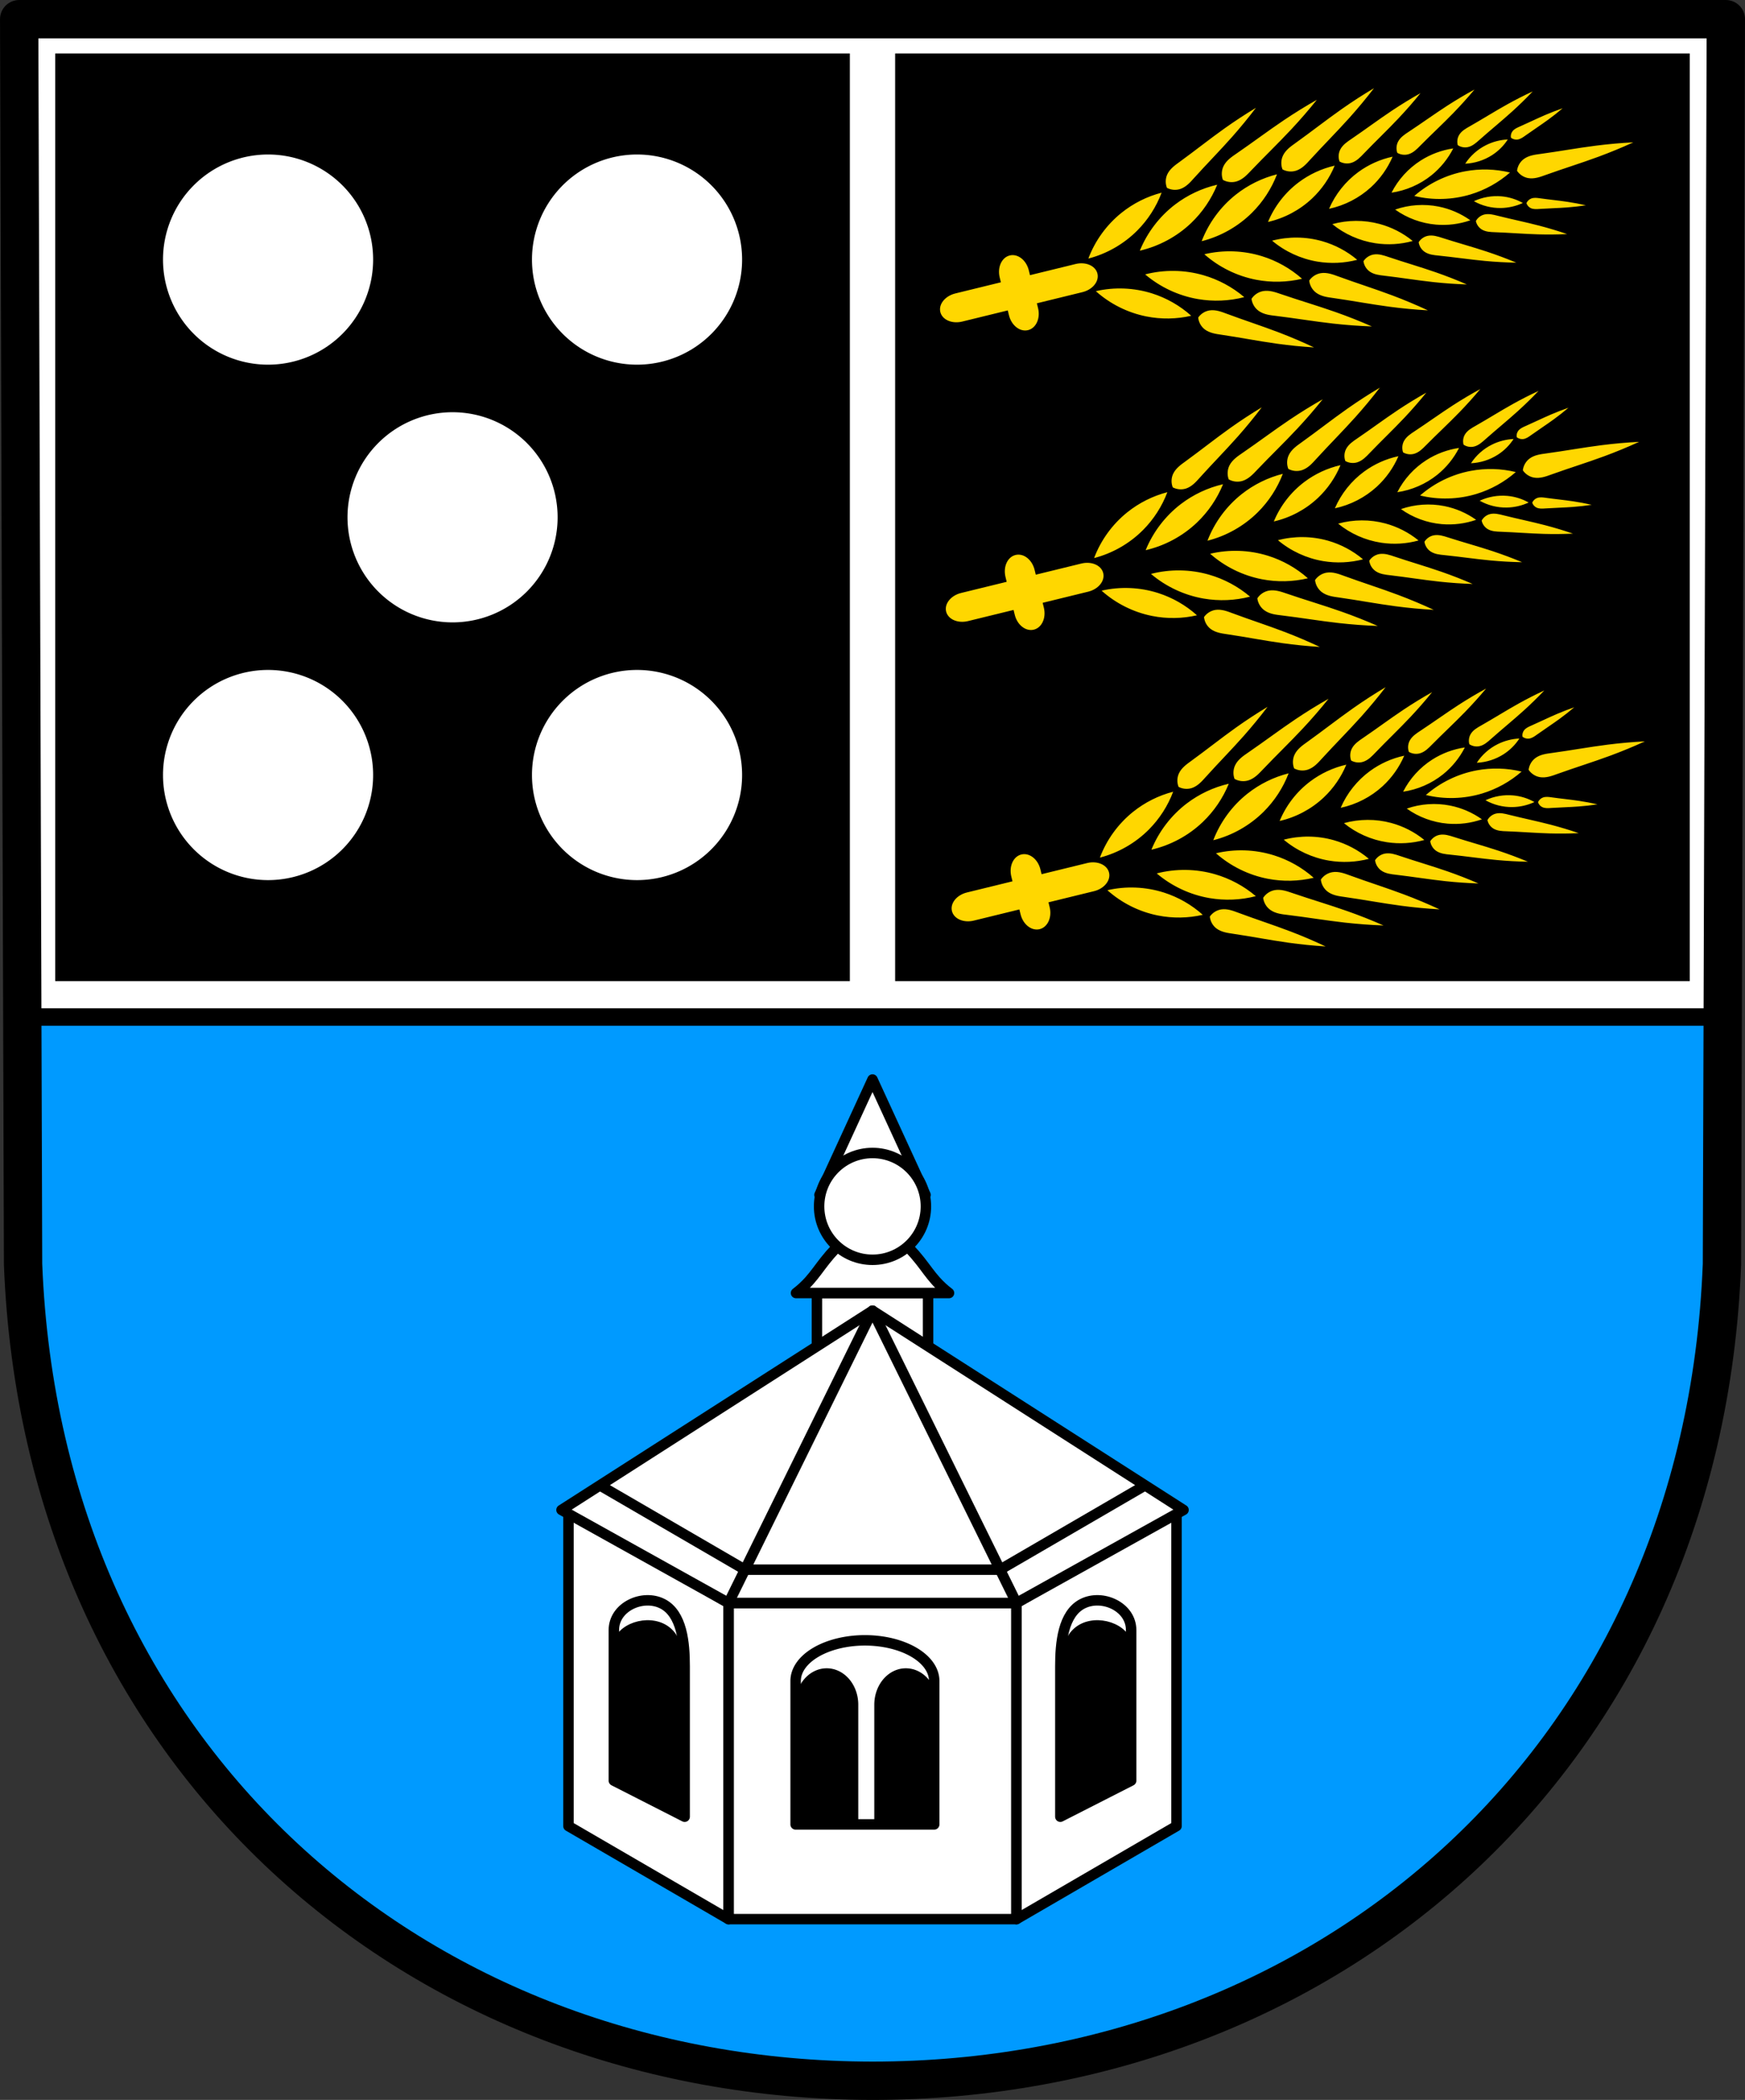 <?xml version="1.0" encoding="UTF-8" standalone="no"?>
<!-- Created with Inkscape (http://www.inkscape.org/) -->

<svg
   xmlns:dc="http://purl.org/dc/elements/1.1/"
   xmlns:cc="http://creativecommons.org/ns#"
   xmlns:rdf="http://www.w3.org/1999/02/22-rdf-syntax-ns#"
   xmlns:svg="http://www.w3.org/2000/svg"
   xmlns="http://www.w3.org/2000/svg"
   xmlns:sodipodi="http://sodipodi.sourceforge.net/DTD/sodipodi-0.dtd"
   xmlns:inkscape="http://www.inkscape.org/namespaces/inkscape"
   width="132.527mm"
   height="159.451mm"
   viewBox="0 0 132.527 159.451"
   version="1.1"
   id="svg865"
   inkscape:version="0.92.5 (2060ec1f9f, 2020-04-08)"
   sodipodi:docname="DEU Weselberg COA.svg">
  <rect x="0" y="0" width="132.527" height="159.451" fill="#333333" stroke="none"/>
  <defs
     id="defs859">
    <inkscape:path-effect
       effect="spiro"
       id="path-effect4568"
       is_visible="true" />
    <inkscape:path-effect
       effect="spiro"
       id="path-effect3560"
       is_visible="true" />
    <inkscape:path-effect
       effect="spiro"
       id="path-effect3537"
       is_visible="true" />
    <inkscape:path-effect
       effect="spiro"
       id="path-effect3644"
       is_visible="true" />
    <inkscape:path-effect
       effect="spiro"
       id="path-effect3636"
       is_visible="true" />
    <inkscape:path-effect
       effect="spiro"
       id="path-effect3544"
       is_visible="true" />
    <inkscape:path-effect
       effect="spiro"
       id="path-effect3466"
       is_visible="true" />
    <inkscape:path-effect
       effect="spiro"
       id="path-effect3544-2"
       is_visible="true" />
    <inkscape:path-effect
       effect="spiro"
       id="path-effect3644-8"
       is_visible="true" />
    <inkscape:path-effect
       effect="spiro"
       id="path-effect3644-3"
       is_visible="true" />
    <inkscape:path-effect
       effect="spiro"
       id="path-effect3636-0"
       is_visible="true" />
    <inkscape:path-effect
       effect="spiro"
       id="path-effect1727-0-1"
       is_visible="true" />
    <inkscape:path-effect
       effect="spiro"
       id="path-effect1731-8-3"
       is_visible="true" />
    <inkscape:path-effect
       effect="spiro"
       id="path-effect1727-3"
       is_visible="true" />
    <inkscape:path-effect
       effect="spiro"
       id="path-effect1731-7"
       is_visible="true" />
    <inkscape:path-effect
       effect="spiro"
       id="path-effect841-8"
       is_visible="true" />
    <inkscape:path-effect
       effect="spiro"
       id="path-effect3537-1"
       is_visible="true" />
    <inkscape:path-effect
       effect="spiro"
       id="path-effect3560-7"
       is_visible="true" />
    <inkscape:path-effect
       effect="spiro"
       id="path-effect4568-7"
       is_visible="true" />
  </defs>
  <sodipodi:namedview
     id="base"
     pagecolor="#ffffff"
     bordercolor="#666666"
     borderopacity="1.0"
     inkscape:pageopacity="0.0"
     inkscape:pageshadow="2"
     inkscape:zoom="1.3158535"
     inkscape:cx="250.44417"
     inkscape:cy="301.32533"
     inkscape:document-units="mm"
     inkscape:current-layer="layer1"
     showgrid="false"
     inkscape:window-width="1920"
     inkscape:window-height="1046"
     inkscape:window-x="-11"
     inkscape:window-y="-11"
     inkscape:window-maximized="1"
     fit-margin-top="0"
     fit-margin-left="0"
     fit-margin-right="0"
     fit-margin-bottom="0"
     inkscape:snap-global="true"
     inkscape:snap-midpoints="true"
     inkscape:snap-smooth-nodes="true"
     inkscape:object-paths="false" />
  <g
     inkscape:label="Ebene 1"
     inkscape:groupmode="layer"
     id="layer1"
     transform="translate(13.149,171.528)">
    <path
       style="fill:#009aff;fill-opacity:1;fill-rule:evenodd;stroke:none;stroke-width:2.91;stroke-linecap:round;stroke-linejoin:round;stroke-miterlimit:4;stroke-dasharray:none;stroke-opacity:1"
       inkscape:connector-curvature="0"
       d="m 117.923,-170.072 -0.296,94.538 c -1.443,37.541 -29.946,61.981 -64.512,62.002 -34.535,-0.046 -63.049,-24.497 -64.512,-62.002 l -0.296,-94.538 h 64.807 z"
       id="path10563-0-6-2-6-8-6"
       sodipodi:nodetypes="ccccccc" />
    <path
       style="opacity:1;fill:#ffffff;fill-opacity:1;fill-rule:evenodd;stroke:#000000;stroke-width:5;stroke-linecap:round;stroke-linejoin:round;stroke-miterlimit:4;stroke-dasharray:none;stroke-opacity:1;paint-order:fill markers stroke"
       d="M 5.5 5.5 L 6.396 291.418 L 494.492 291.418 L 495.389 5.5 L 250.438 5.5 L 5.5 5.5 z "
       transform="matrix(0.265,0,0,0.265,-13.149,-171.528)"
       id="rect3411" />
    <path
       style="fill:none;fill-rule:evenodd;stroke:#000000;stroke-width:2.91;stroke-linecap:round;stroke-linejoin:round;stroke-miterlimit:4;stroke-dasharray:none;stroke-opacity:1"
       inkscape:connector-curvature="0"
       d="m 117.923,-170.072 -0.296,94.538 c -1.443,37.541 -29.946,61.981 -64.512,62.002 -34.535,-0.046 -63.049,-24.497 -64.512,-62.002 l -0.296,-94.538 h 64.807 z"
       id="path10563-0-6-2-6-8"
       sodipodi:nodetypes="ccccccc" />
    <rect
       style="opacity:1;fill:#000000;fill-opacity:1;fill-rule:evenodd;stroke:none;stroke-width:1.323;stroke-linecap:round;stroke-linejoin:round;stroke-miterlimit:4;stroke-dasharray:none;stroke-opacity:1;paint-order:fill markers stroke"
       id="rect3429"
       width="60.347"
       height="70.439"
       x="-8.953"
       y="-167.467" />
    <rect
       style="opacity:1;fill:#000000;fill-opacity:1;fill-rule:evenodd;stroke:none;stroke-width:1.323;stroke-linecap:round;stroke-linejoin:round;stroke-miterlimit:4;stroke-dasharray:none;stroke-opacity:1;paint-order:fill markers stroke"
       id="rect3429-1"
       width="60.347"
       height="70.439"
       x="54.834"
       y="-167.467" />
    <path
       style="opacity:1;fill:#ffffff;fill-opacity:1;fill-rule:evenodd;stroke:none;stroke-width:0.265;stroke-linecap:round;stroke-linejoin:round;stroke-miterlimit:4;stroke-dasharray:none;stroke-opacity:1;paint-order:fill markers stroke"
       d="m 7.21,-159.796 a 7.979,7.979 0 0 0 -7.979,7.979 7.979,7.979 0 0 0 7.979,7.979 7.979,7.979 0 0 0 7.979,-7.979 7.979,7.979 0 0 0 -7.979,-7.979 z m 28.022,0 a 7.979,7.979 0 0 0 -7.979,7.979 7.979,7.979 0 0 0 7.979,7.979 7.979,7.979 0 0 0 7.979,-7.979 7.979,7.979 0 0 0 -7.979,-7.979 z m -14.011,19.569 a 7.979,7.979 0 0 0 -7.978,7.978 7.979,7.979 0 0 0 7.978,7.979 7.979,7.979 0 0 0 7.979,-7.979 7.979,7.979 0 0 0 -7.979,-7.978 z m -14.011,19.569 a 7.979,7.979 0 0 0 -7.979,7.979 7.979,7.979 0 0 0 7.979,7.979 7.979,7.979 0 0 0 7.979,-7.979 7.979,7.979 0 0 0 -7.979,-7.979 z m 28.022,0 a 7.979,7.979 0 0 0 -7.979,7.979 7.979,7.979 0 0 0 7.979,7.979 7.979,7.979 0 0 0 7.979,-7.979 7.979,7.979 0 0 0 -7.979,-7.979 z"
       id="path3459"
       inkscape:connector-curvature="0" />
    <path
       inkscape:connector-curvature="0"
       style="opacity:1;fill:#ffd700;fill-opacity:1;fill-rule:evenodd;stroke:none;stroke-width:0.265;stroke-linecap:round;stroke-linejoin:round;stroke-miterlimit:4;stroke-dasharray:none;stroke-opacity:1;paint-order:fill markers stroke"
       d="m 110.893,-160.719 c -0.95,0.048 -1.898,0.132 -2.842,0.252 -1.405,0.178 -2.799,0.435 -4.203,0.626 -0.223,0.03 -0.447,0.059 -0.664,0.115 -0.218,0.056 -0.431,0.143 -0.611,0.278 -0.281,0.211 -0.469,0.541 -0.508,0.89 0.195,0.292 0.515,0.499 0.862,0.556 0.222,0.037 0.451,0.014 0.67,-0.036 0.219,-0.051 0.431,-0.128 0.643,-0.205 1.333,-0.48 2.688,-0.896 4.017,-1.387 0.892,-0.33 1.772,-0.693 2.637,-1.089 z m -5.363,-2.588 c -0.449,0.154 -0.891,0.325 -1.327,0.512 -0.649,0.278 -1.281,0.591 -1.927,0.874 -0.103,0.045 -0.206,0.09 -0.303,0.146 -0.097,0.057 -0.187,0.127 -0.254,0.215 -0.105,0.138 -0.149,0.319 -0.118,0.488 0.135,0.11 0.318,0.162 0.492,0.141 0.112,-0.013 0.218,-0.056 0.316,-0.11 0.098,-0.054 0.189,-0.12 0.279,-0.185 0.572,-0.409 1.163,-0.792 1.731,-1.206 0.381,-0.278 0.752,-0.57 1.111,-0.875 z m 1.766,7.369 c -0.459,-0.105 -0.923,-0.193 -1.39,-0.263 -0.695,-0.105 -1.396,-0.17 -2.092,-0.269 -0.111,-0.016 -0.221,-0.032 -0.333,-0.035 -0.112,-0.002 -0.226,0.009 -0.331,0.049 -0.164,0.062 -0.302,0.193 -0.371,0.353 0.051,0.164 0.173,0.305 0.33,0.378 0.1,0.047 0.213,0.068 0.324,0.073 0.112,0.006 0.224,-0.003 0.336,-0.011 0.704,-0.047 1.41,-0.061 2.113,-0.115 0.473,-0.036 0.944,-0.089 1.413,-0.16 z m 4.038,17.961 c -0.95,0.048 -1.898,0.132 -2.842,0.252 -1.405,0.178 -2.799,0.435 -4.203,0.626 -0.223,0.03 -0.447,0.059 -0.664,0.115 -0.218,0.056 -0.431,0.143 -0.611,0.278 -0.281,0.211 -0.469,0.541 -0.508,0.89 0.195,0.292 0.515,0.499 0.862,0.556 0.222,0.037 0.451,0.014 0.67,-0.036 0.219,-0.051 0.431,-0.128 0.643,-0.205 1.333,-0.48 2.688,-0.896 4.017,-1.387 0.892,-0.33 1.772,-0.693 2.637,-1.089 z m -8.076,-26.611 c -0.666,0.308 -1.32,0.642 -1.961,0.999 -0.954,0.532 -1.878,1.116 -2.828,1.656 -0.151,0.086 -0.303,0.17 -0.442,0.273 -0.14,0.103 -0.267,0.226 -0.356,0.374 -0.14,0.231 -0.18,0.52 -0.106,0.78 0.224,0.152 0.513,0.206 0.778,0.146 0.17,-0.037 0.326,-0.12 0.468,-0.219 0.142,-0.099 0.272,-0.214 0.401,-0.33 0.815,-0.725 1.664,-1.412 2.473,-2.144 0.543,-0.492 1.069,-1.004 1.573,-1.535 z m 2.614,10.835 c -0.693,-0.238 -1.395,-0.449 -2.104,-0.635 -1.056,-0.276 -2.126,-0.492 -3.184,-0.759 -0.168,-0.042 -0.336,-0.086 -0.508,-0.108 -0.172,-0.022 -0.349,-0.023 -0.516,0.022 -0.262,0.069 -0.493,0.252 -0.622,0.49 0.054,0.264 0.223,0.502 0.454,0.643 0.148,0.09 0.317,0.14 0.489,0.167 0.171,0.027 0.345,0.032 0.519,0.038 1.092,0.04 2.181,0.131 3.273,0.162 0.733,0.021 1.468,0.013 2.201,-0.021 z m -4.509,-7.185 c -0.572,0.027 -1.138,0.174 -1.649,0.429 -0.644,0.321 -1.198,0.815 -1.586,1.412 0.722,-0.034 1.435,-0.261 2.039,-0.65 0.479,-0.308 0.889,-0.717 1.196,-1.191 z m 1.143,4.823 c -0.491,-0.278 -1.043,-0.451 -1.61,-0.503 -0.715,-0.066 -1.452,0.062 -2.108,0.366 0.619,0.351 1.338,0.532 2.058,0.519 0.57,-0.01 1.14,-0.14 1.66,-0.381 z m 3.464,15.55 c -0.449,0.154 -0.891,0.325 -1.327,0.512 -0.649,0.278 -1.281,0.591 -1.927,0.874 -0.103,0.045 -0.206,0.09 -0.303,0.146 -0.097,0.057 -0.187,0.127 -0.254,0.215 -0.105,0.138 -0.149,0.319 -0.118,0.488 0.135,0.11 0.318,0.162 0.492,0.141 0.112,-0.013 0.218,-0.056 0.316,-0.11 0.098,-0.054 0.189,-0.12 0.279,-0.185 0.572,-0.409 1.163,-0.792 1.731,-1.206 0.381,-0.278 0.752,-0.57 1.111,-0.875 z m 1.766,7.369 c -0.459,-0.105 -0.923,-0.193 -1.39,-0.263 -0.695,-0.105 -1.396,-0.17 -2.092,-0.269 -0.111,-0.016 -0.221,-0.032 -0.333,-0.035 -0.112,-0.002 -0.226,0.009 -0.331,0.049 -0.164,0.062 -0.302,0.193 -0.371,0.353 0.051,0.164 0.173,0.305 0.33,0.378 0.1,0.047 0.213,0.068 0.324,0.073 0.112,0.006 0.224,-0.003 0.336,-0.011 0.704,-0.047 1.41,-0.061 2.113,-0.115 0.473,-0.036 0.944,-0.089 1.413,-0.16 z m -6.205,-25.232 c -1.113,-0.271 -2.284,-0.303 -3.411,-0.092 -1.422,0.265 -2.769,0.919 -3.858,1.872 1.405,0.342 2.902,0.3 4.286,-0.121 1.096,-0.334 2.12,-0.903 2.982,-1.658 z m 10.242,43.194 c -0.95,0.048 -1.898,0.132 -2.842,0.252 -1.405,0.178 -2.799,0.435 -4.203,0.626 -0.223,0.03 -0.447,0.059 -0.664,0.115 -0.218,0.056 -0.431,0.143 -0.611,0.278 -0.281,0.211 -0.469,0.541 -0.508,0.89 0.195,0.292 0.515,0.499 0.862,0.556 0.222,0.037 0.451,0.014 0.67,-0.036 0.219,-0.051 0.431,-0.128 0.643,-0.205 1.333,-0.48 2.688,-0.896 4.017,-1.387 0.892,-0.33 1.772,-0.693 2.637,-1.089 z m -12.94,-49.495 c -0.698,0.379 -1.381,0.785 -2.048,1.215 -0.993,0.641 -1.949,1.336 -2.936,1.986 -0.157,0.103 -0.315,0.206 -0.458,0.327 -0.144,0.121 -0.273,0.262 -0.36,0.429 -0.135,0.259 -0.157,0.574 -0.06,0.85 0.253,0.148 0.567,0.187 0.849,0.105 0.18,-0.053 0.344,-0.152 0.491,-0.269 0.147,-0.117 0.278,-0.252 0.41,-0.386 0.83,-0.84 1.699,-1.641 2.521,-2.489 0.552,-0.569 1.083,-1.159 1.591,-1.767 z m 3.18,13.147 c -0.732,-0.306 -1.475,-0.584 -2.228,-0.834 -1.121,-0.372 -2.262,-0.681 -3.386,-1.043 -0.179,-0.058 -0.357,-0.116 -0.542,-0.152 -0.184,-0.036 -0.376,-0.048 -0.56,-0.012 -0.288,0.057 -0.548,0.238 -0.704,0.486 0.041,0.289 0.205,0.558 0.445,0.725 0.154,0.107 0.334,0.174 0.517,0.215 0.183,0.041 0.371,0.058 0.557,0.077 1.176,0.12 2.345,0.296 3.522,0.406 0.79,0.074 1.584,0.118 2.378,0.132 z m 1.685,9.738 c -0.666,0.308 -1.32,0.642 -1.961,0.999 -0.954,0.532 -1.878,1.116 -2.828,1.656 -0.151,0.086 -0.303,0.17 -0.442,0.273 -0.14,0.103 -0.267,0.226 -0.356,0.374 -0.14,0.231 -0.18,0.52 -0.106,0.78 0.224,0.152 0.513,0.206 0.778,0.146 0.17,-0.037 0.326,-0.12 0.468,-0.219 0.142,-0.099 0.272,-0.214 0.401,-0.33 0.815,-0.725 1.664,-1.412 2.473,-2.144 0.543,-0.492 1.069,-1.004 1.573,-1.535 z m 2.614,10.835 c -0.693,-0.238 -1.395,-0.449 -2.104,-0.635 -1.056,-0.276 -2.126,-0.492 -3.184,-0.759 -0.168,-0.042 -0.336,-0.086 -0.508,-0.108 -0.172,-0.022 -0.349,-0.023 -0.516,0.022 -0.262,0.069 -0.493,0.252 -0.622,0.49 0.054,0.264 0.223,0.502 0.454,0.643 0.148,0.09 0.317,0.14 0.489,0.167 0.171,0.027 0.345,0.032 0.519,0.039 1.092,0.04 2.181,0.131 3.273,0.162 0.733,0.021 1.468,0.013 2.201,-0.021 z m -9.092,-29.249 c -0.875,0.128 -1.723,0.443 -2.468,0.917 -0.941,0.598 -1.716,1.451 -2.219,2.443 1.105,-0.161 2.164,-0.623 3.032,-1.321 0.688,-0.553 1.256,-1.253 1.655,-2.038 z m 1.298,5.458 c -0.716,-0.512 -1.544,-0.87 -2.41,-1.043 -1.093,-0.218 -2.245,-0.14 -3.3,0.228 0.904,0.647 1.986,1.046 3.097,1.142 0.88,0.076 1.777,-0.036 2.613,-0.327 z m 3.285,16.606 c -0.572,0.027 -1.138,0.174 -1.649,0.429 -0.644,0.321 -1.198,0.814 -1.586,1.412 0.722,-0.034 1.435,-0.261 2.039,-0.65 0.479,-0.308 0.889,-0.717 1.196,-1.191 z m 1.143,4.823 c -0.491,-0.278 -1.043,-0.451 -1.61,-0.503 -0.715,-0.066 -1.452,0.062 -2.108,0.366 0.619,0.351 1.338,0.532 2.058,0.519 0.57,-0.01 1.14,-0.14 1.66,-0.381 z m 3.463,15.55 c -0.449,0.154 -0.891,0.325 -1.327,0.512 -0.649,0.278 -1.281,0.591 -1.927,0.874 -0.103,0.045 -0.206,0.09 -0.303,0.146 -0.097,0.057 -0.187,0.127 -0.254,0.215 -0.105,0.138 -0.149,0.319 -0.118,0.488 0.135,0.11 0.318,0.162 0.492,0.141 0.112,-0.013 0.218,-0.056 0.316,-0.11 0.098,-0.054 0.189,-0.12 0.279,-0.185 0.572,-0.409 1.163,-0.792 1.731,-1.206 0.381,-0.278 0.752,-0.57 1.111,-0.875 z m 1.766,7.369 c -0.459,-0.105 -0.923,-0.193 -1.39,-0.263 -0.695,-0.105 -1.396,-0.17 -2.092,-0.269 -0.111,-0.016 -0.221,-0.032 -0.333,-0.035 -0.112,-0.002 -0.226,0.009 -0.331,0.049 -0.164,0.062 -0.302,0.193 -0.371,0.353 0.051,0.164 0.173,0.305 0.33,0.378 0.1,0.047 0.213,0.068 0.324,0.073 0.112,0.006 0.224,-0.003 0.336,-0.011 0.704,-0.047 1.41,-0.061 2.113,-0.115 0.473,-0.036 0.944,-0.089 1.413,-0.16 z m -6.204,-25.232 c -1.113,-0.271 -2.284,-0.303 -3.411,-0.092 -1.422,0.265 -2.769,0.919 -3.858,1.872 1.405,0.342 2.902,0.3 4.286,-0.121 1.096,-0.334 2.12,-0.903 2.982,-1.658 z m -7.235,-28.773 c -0.735,0.413 -1.454,0.853 -2.155,1.32 -1.044,0.695 -2.049,1.449 -3.087,2.154 -0.165,0.112 -0.331,0.223 -0.482,0.354 -0.15,0.131 -0.285,0.282 -0.375,0.46 -0.14,0.278 -0.159,0.613 -0.052,0.904 0.27,0.154 0.606,0.191 0.903,0.099 0.19,-0.059 0.363,-0.166 0.517,-0.292 0.154,-0.127 0.291,-0.272 0.429,-0.416 0.868,-0.905 1.779,-1.768 2.639,-2.681 0.578,-0.613 1.132,-1.247 1.662,-1.902 z m 3.519,14.528 c -0.772,-0.336 -1.557,-0.643 -2.353,-0.92 -1.184,-0.412 -2.391,-0.758 -3.579,-1.159 -0.189,-0.064 -0.377,-0.128 -0.572,-0.17 -0.195,-0.041 -0.398,-0.057 -0.594,-0.022 -0.306,0.056 -0.587,0.244 -0.755,0.505 0.039,0.308 0.211,0.597 0.464,0.779 0.161,0.116 0.351,0.189 0.545,0.235 0.194,0.046 0.392,0.068 0.59,0.091 1.246,0.145 2.485,0.35 3.733,0.484 0.838,0.09 1.679,0.149 2.521,0.176 z m 1.018,7.944 c -0.698,0.379 -1.381,0.785 -2.048,1.215 -0.993,0.641 -1.949,1.336 -2.936,1.986 -0.157,0.103 -0.315,0.206 -0.458,0.327 -0.144,0.121 -0.273,0.262 -0.36,0.429 -0.135,0.259 -0.157,0.574 -0.06,0.85 0.253,0.148 0.567,0.187 0.849,0.105 0.18,-0.053 0.344,-0.152 0.491,-0.269 0.147,-0.117 0.278,-0.252 0.41,-0.386 0.83,-0.84 1.699,-1.641 2.521,-2.489 0.552,-0.569 1.083,-1.159 1.591,-1.767 z m 3.18,13.147 c -0.732,-0.306 -1.475,-0.584 -2.228,-0.834 -1.121,-0.372 -2.262,-0.681 -3.386,-1.043 -0.179,-0.058 -0.357,-0.116 -0.542,-0.152 -0.184,-0.036 -0.376,-0.048 -0.56,-0.012 -0.288,0.057 -0.549,0.238 -0.704,0.486 0.041,0.289 0.205,0.558 0.445,0.725 0.154,0.107 0.334,0.174 0.517,0.215 0.183,0.041 0.371,0.058 0.557,0.077 1.176,0.12 2.345,0.296 3.522,0.406 0.79,0.074 1.584,0.118 2.378,0.132 z m 1.684,9.738 c -0.666,0.308 -1.32,0.642 -1.961,0.999 -0.954,0.532 -1.878,1.116 -2.828,1.656 -0.151,0.086 -0.303,0.17 -0.442,0.273 -0.14,0.103 -0.267,0.226 -0.356,0.374 -0.14,0.231 -0.18,0.52 -0.106,0.78 0.224,0.152 0.513,0.206 0.778,0.146 0.17,-0.037 0.326,-0.12 0.468,-0.219 0.142,-0.099 0.272,-0.214 0.401,-0.33 0.815,-0.725 1.664,-1.412 2.473,-2.144 0.543,-0.492 1.069,-1.004 1.573,-1.535 z m 2.614,10.835 c -0.693,-0.238 -1.395,-0.449 -2.104,-0.635 -1.056,-0.276 -2.126,-0.492 -3.184,-0.759 -0.168,-0.042 -0.336,-0.086 -0.508,-0.108 -0.172,-0.022 -0.349,-0.023 -0.516,0.022 -0.262,0.069 -0.493,0.252 -0.622,0.49 0.054,0.264 0.223,0.503 0.454,0.643 0.148,0.09 0.317,0.14 0.489,0.167 0.171,0.027 0.345,0.032 0.519,0.038 1.092,0.04 2.181,0.131 3.273,0.162 0.733,0.021 1.468,0.013 2.201,-0.021 z m -14.136,-51.365 c -0.936,0.199 -1.828,0.599 -2.599,1.163 -0.974,0.712 -1.752,1.688 -2.227,2.794 1.181,-0.251 2.293,-0.824 3.182,-1.639 0.704,-0.646 1.268,-1.442 1.644,-2.318 z m 1.529,6.401 c -0.738,-0.604 -1.606,-1.048 -2.529,-1.296 -1.165,-0.312 -2.415,-0.307 -3.579,0.016 0.932,0.762 2.073,1.268 3.266,1.45 0.945,0.144 1.921,0.086 2.843,-0.17 z m -2.941,-11.604 c -0.836,0.497 -1.653,1.026 -2.449,1.585 -1.185,0.832 -2.323,1.73 -3.501,2.572 -0.187,0.134 -0.376,0.266 -0.546,0.421 -0.17,0.155 -0.322,0.335 -0.42,0.543 -0.154,0.325 -0.166,0.714 -0.034,1.048 0.316,0.171 0.704,0.206 1.044,0.092 0.218,-0.073 0.415,-0.202 0.589,-0.352 0.174,-0.15 0.328,-0.323 0.483,-0.493 0.976,-1.07 2.002,-2.093 2.969,-3.171 0.649,-0.724 1.271,-1.473 1.864,-2.244 z m 4.092,16.87 c -0.882,-0.41 -1.78,-0.787 -2.69,-1.129 -1.356,-0.51 -2.738,-0.943 -4.098,-1.441 -0.216,-0.079 -0.432,-0.16 -0.656,-0.213 -0.224,-0.053 -0.458,-0.078 -0.685,-0.041 -0.355,0.056 -0.683,0.266 -0.884,0.564 0.037,0.358 0.228,0.696 0.514,0.914 0.183,0.139 0.401,0.229 0.623,0.288 0.222,0.059 0.451,0.089 0.679,0.121 1.434,0.203 2.858,0.474 4.293,0.664 0.964,0.128 1.933,0.219 2.904,0.274 z m 2.365,10.448 c -0.875,0.128 -1.723,0.443 -2.468,0.917 -0.941,0.598 -1.716,1.451 -2.219,2.443 1.105,-0.161 2.164,-0.623 3.032,-1.321 0.688,-0.553 1.256,-1.253 1.655,-2.038 z m 1.298,5.458 c -0.716,-0.512 -1.544,-0.87 -2.41,-1.043 -1.093,-0.218 -2.245,-0.139 -3.3,0.228 0.904,0.647 1.986,1.046 3.097,1.142 0.88,0.076 1.777,-0.036 2.613,-0.327 z m 3.285,16.606 c -0.572,0.027 -1.138,0.174 -1.649,0.429 -0.644,0.321 -1.198,0.814 -1.586,1.412 0.722,-0.034 1.435,-0.261 2.039,-0.65 0.479,-0.308 0.889,-0.717 1.196,-1.191 z m 1.143,4.823 c -0.491,-0.278 -1.043,-0.451 -1.61,-0.503 -0.715,-0.066 -1.452,0.062 -2.108,0.366 0.619,0.351 1.338,0.532 2.058,0.519 0.57,-0.01 1.14,-0.14 1.66,-0.381 z m -0.975,-2.313 c -1.113,-0.271 -2.284,-0.303 -3.411,-0.092 -1.422,0.265 -2.769,0.919 -3.858,1.872 1.405,0.342 2.902,0.3 4.286,-0.121 1.096,-0.334 2.12,-0.903 2.982,-1.658 z m -7.235,-28.773 c -0.735,0.413 -1.454,0.853 -2.155,1.32 -1.044,0.695 -2.049,1.449 -3.087,2.154 -0.165,0.112 -0.331,0.223 -0.482,0.354 -0.151,0.131 -0.285,0.282 -0.375,0.46 -0.14,0.278 -0.159,0.613 -0.052,0.904 0.27,0.154 0.606,0.191 0.903,0.099 0.19,-0.059 0.363,-0.166 0.517,-0.292 0.154,-0.127 0.291,-0.272 0.429,-0.416 0.868,-0.905 1.779,-1.768 2.639,-2.681 0.578,-0.613 1.132,-1.247 1.662,-1.902 z m 3.519,14.528 c -0.772,-0.336 -1.557,-0.643 -2.353,-0.92 -1.184,-0.412 -2.391,-0.758 -3.579,-1.159 -0.189,-0.064 -0.377,-0.128 -0.572,-0.17 -0.195,-0.041 -0.398,-0.057 -0.594,-0.022 -0.306,0.056 -0.587,0.244 -0.755,0.505 0.039,0.308 0.211,0.597 0.464,0.779 0.161,0.116 0.351,0.189 0.545,0.235 0.194,0.046 0.392,0.068 0.59,0.091 1.246,0.145 2.485,0.35 3.733,0.484 0.838,0.09 1.679,0.149 2.521,0.176 z m 1.018,7.944 c -0.698,0.379 -1.381,0.785 -2.048,1.215 -0.993,0.641 -1.949,1.336 -2.936,1.986 -0.157,0.103 -0.315,0.206 -0.458,0.327 -0.144,0.121 -0.273,0.262 -0.36,0.429 -0.135,0.259 -0.157,0.574 -0.06,0.85 0.253,0.148 0.567,0.187 0.849,0.105 0.18,-0.053 0.344,-0.152 0.491,-0.269 0.147,-0.117 0.278,-0.252 0.41,-0.386 0.83,-0.84 1.699,-1.641 2.521,-2.489 0.552,-0.569 1.083,-1.159 1.591,-1.767 z m 3.18,13.147 c -0.732,-0.306 -1.475,-0.584 -2.228,-0.834 -1.121,-0.372 -2.262,-0.681 -3.386,-1.043 -0.179,-0.058 -0.357,-0.116 -0.542,-0.152 -0.184,-0.036 -0.376,-0.048 -0.56,-0.012 -0.288,0.057 -0.548,0.238 -0.704,0.486 0.041,0.289 0.205,0.558 0.445,0.725 0.154,0.107 0.334,0.174 0.517,0.215 0.183,0.041 0.37,0.058 0.557,0.077 1.176,0.12 2.345,0.296 3.522,0.406 0.79,0.074 1.584,0.118 2.378,0.132 z m -14.678,-52.855 c -0.99,0.225 -1.931,0.662 -2.742,1.273 -1.023,0.771 -1.834,1.819 -2.321,3.002 1.25,-0.284 2.421,-0.909 3.352,-1.788 0.738,-0.697 1.325,-1.55 1.711,-2.487 z m 1.713,7.15 c -0.775,-0.653 -1.69,-1.139 -2.666,-1.416 -1.232,-0.35 -2.559,-0.362 -3.799,-0.037 0.978,0.824 2.182,1.379 3.445,1.59 1.001,0.167 2.038,0.12 3.02,-0.137 z m -3.063,-12.153 c -0.854,0.485 -1.689,1.002 -2.504,1.549 -1.213,0.815 -2.38,1.698 -3.586,2.524 -0.192,0.131 -0.384,0.261 -0.559,0.414 -0.175,0.153 -0.332,0.331 -0.435,0.539 -0.162,0.325 -0.182,0.716 -0.055,1.056 0.315,0.179 0.706,0.222 1.052,0.114 0.222,-0.069 0.422,-0.195 0.601,-0.343 0.179,-0.148 0.338,-0.318 0.498,-0.486 1.007,-1.06 2.064,-2.071 3.061,-3.14 0.67,-0.718 1.313,-1.461 1.927,-2.227 z m 4.176,17.212 c -0.899,-0.396 -1.812,-0.757 -2.738,-1.084 -1.378,-0.487 -2.783,-0.896 -4.166,-1.371 -0.22,-0.075 -0.439,-0.152 -0.666,-0.201 -0.227,-0.049 -0.464,-0.069 -0.692,-0.028 -0.357,0.064 -0.683,0.282 -0.88,0.587 0.045,0.36 0.244,0.698 0.537,0.911 0.188,0.137 0.41,0.223 0.635,0.278 0.226,0.055 0.456,0.081 0.687,0.109 1.451,0.175 2.893,0.419 4.346,0.582 0.976,0.109 1.956,0.182 2.937,0.217 z m 2.016,9.852 c -0.936,0.199 -1.828,0.599 -2.599,1.163 -0.974,0.712 -1.752,1.688 -2.227,2.794 1.181,-0.251 2.293,-0.824 3.182,-1.639 0.704,-0.646 1.268,-1.442 1.644,-2.318 z m 1.529,6.401 c -0.738,-0.604 -1.606,-1.048 -2.529,-1.296 -1.165,-0.312 -2.415,-0.307 -3.579,0.016 0.932,0.762 2.073,1.268 3.266,1.449 0.945,0.144 1.921,0.086 2.843,-0.17 z m -2.941,-11.604 c -0.836,0.497 -1.653,1.026 -2.449,1.585 -1.185,0.832 -2.323,1.73 -3.501,2.572 -0.187,0.134 -0.376,0.266 -0.546,0.421 -0.17,0.155 -0.322,0.335 -0.42,0.543 -0.154,0.325 -0.166,0.714 -0.034,1.048 0.316,0.171 0.704,0.206 1.044,0.092 0.218,-0.073 0.415,-0.202 0.589,-0.352 0.174,-0.15 0.328,-0.323 0.483,-0.493 0.976,-1.07 2.002,-2.093 2.969,-3.171 0.649,-0.724 1.271,-1.473 1.864,-2.244 z m 4.092,16.87 c -0.882,-0.41 -1.78,-0.787 -2.69,-1.129 -1.356,-0.51 -2.738,-0.943 -4.098,-1.441 -0.216,-0.079 -0.432,-0.16 -0.656,-0.213 -0.224,-0.053 -0.458,-0.078 -0.685,-0.041 -0.355,0.056 -0.683,0.266 -0.884,0.564 0.037,0.358 0.228,0.696 0.514,0.914 0.183,0.139 0.401,0.229 0.623,0.288 0.222,0.059 0.451,0.089 0.679,0.121 1.434,0.203 2.858,0.474 4.293,0.664 0.964,0.128 1.933,0.219 2.904,0.274 z m 2.364,10.449 c -0.875,0.128 -1.723,0.443 -2.468,0.917 -0.941,0.598 -1.716,1.451 -2.219,2.443 1.105,-0.161 2.164,-0.623 3.032,-1.321 0.688,-0.553 1.256,-1.253 1.655,-2.038 z m 1.298,5.458 c -0.716,-0.512 -1.544,-0.87 -2.41,-1.043 -1.093,-0.218 -2.245,-0.14 -3.3,0.228 0.904,0.647 1.986,1.046 3.097,1.142 0.88,0.076 1.777,-0.036 2.613,-0.327 z m -3.782,-9.657 c -0.735,0.413 -1.454,0.853 -2.155,1.32 -1.044,0.695 -2.049,1.449 -3.087,2.154 -0.165,0.112 -0.331,0.223 -0.482,0.354 -0.151,0.131 -0.285,0.282 -0.375,0.46 -0.14,0.278 -0.159,0.613 -0.052,0.904 0.27,0.154 0.606,0.191 0.903,0.099 0.19,-0.059 0.363,-0.166 0.517,-0.292 0.154,-0.127 0.291,-0.272 0.429,-0.416 0.868,-0.905 1.779,-1.768 2.639,-2.681 0.578,-0.613 1.132,-1.247 1.662,-1.902 z m 3.519,14.528 c -0.772,-0.336 -1.557,-0.643 -2.353,-0.92 -1.184,-0.412 -2.391,-0.758 -3.579,-1.159 -0.189,-0.064 -0.377,-0.128 -0.572,-0.17 -0.195,-0.041 -0.398,-0.057 -0.594,-0.022 -0.306,0.056 -0.587,0.244 -0.755,0.505 0.039,0.308 0.211,0.597 0.464,0.779 0.161,0.116 0.351,0.189 0.545,0.235 0.194,0.046 0.392,0.068 0.59,0.091 1.246,0.145 2.485,0.35 3.733,0.484 0.838,0.09 1.679,0.149 2.521,0.176 z m -15.301,-53.848 c -1.136,0.286 -2.21,0.816 -3.128,1.544 -1.159,0.919 -2.065,2.154 -2.594,3.535 1.434,-0.361 2.767,-1.115 3.817,-2.156 0.832,-0.825 1.486,-1.828 1.905,-2.923 z m 1.904,7.931 c -0.877,-0.777 -1.921,-1.365 -3.039,-1.712 -1.412,-0.439 -2.943,-0.492 -4.382,-0.15 1.107,0.981 2.482,1.657 3.934,1.937 1.15,0.222 2.347,0.196 3.487,-0.075 z m -3.505,-12.979 c -0.814,0.491 -1.61,1.013 -2.385,1.564 -1.154,0.821 -2.261,1.707 -3.408,2.538 -0.182,0.132 -0.366,0.263 -0.531,0.416 -0.165,0.153 -0.313,0.329 -0.407,0.533 -0.148,0.319 -0.158,0.699 -0.026,1.025 0.31,0.165 0.689,0.196 1.022,0.083 0.213,-0.073 0.404,-0.201 0.573,-0.349 0.169,-0.148 0.319,-0.317 0.469,-0.485 0.948,-1.053 1.946,-2.06 2.885,-3.12 0.63,-0.712 1.233,-1.448 1.808,-2.205 z m 4.416,18.195 c -0.86,-0.406 -1.734,-0.78 -2.622,-1.121 -1.323,-0.507 -2.673,-0.939 -4,-1.435 -0.211,-0.079 -0.421,-0.159 -0.64,-0.213 -0.219,-0.053 -0.447,-0.078 -0.67,-0.045 -0.347,0.053 -0.669,0.255 -0.868,0.545 0.034,0.35 0.218,0.682 0.497,0.896 0.178,0.137 0.391,0.226 0.608,0.285 0.217,0.059 0.44,0.09 0.663,0.123 1.401,0.207 2.792,0.481 4.195,0.677 0.942,0.131 1.888,0.226 2.838,0.286 z m 2.007,8.937 c -0.99,0.225 -1.931,0.662 -2.742,1.273 -1.023,0.771 -1.834,1.819 -2.321,3.002 1.25,-0.284 2.421,-0.909 3.352,-1.788 0.738,-0.697 1.325,-1.55 1.711,-2.487 z m 1.713,7.15 c -0.775,-0.653 -1.69,-1.139 -2.666,-1.416 -1.232,-0.35 -2.559,-0.362 -3.799,-0.037 0.978,0.824 2.182,1.379 3.445,1.59 1.001,0.167 2.038,0.12 3.02,-0.137 z m -3.063,-12.153 c -0.854,0.485 -1.689,1.002 -2.504,1.549 -1.213,0.815 -2.38,1.698 -3.586,2.524 -0.192,0.131 -0.384,0.261 -0.559,0.415 -0.175,0.153 -0.332,0.331 -0.435,0.539 -0.162,0.325 -0.182,0.716 -0.055,1.056 0.315,0.179 0.706,0.222 1.052,0.114 0.222,-0.07 0.422,-0.195 0.601,-0.344 0.179,-0.148 0.338,-0.318 0.498,-0.486 1.007,-1.06 2.064,-2.071 3.061,-3.14 0.67,-0.718 1.313,-1.461 1.927,-2.227 z m 4.176,17.212 c -0.899,-0.396 -1.812,-0.757 -2.738,-1.084 -1.378,-0.487 -2.783,-0.896 -4.166,-1.371 -0.22,-0.075 -0.439,-0.152 -0.666,-0.201 -0.227,-0.049 -0.464,-0.069 -0.692,-0.028 -0.357,0.064 -0.683,0.282 -0.88,0.587 0.045,0.36 0.244,0.698 0.537,0.911 0.188,0.137 0.41,0.223 0.635,0.278 0.226,0.055 0.456,0.081 0.687,0.109 1.451,0.175 2.893,0.419 4.346,0.582 0.976,0.109 1.956,0.182 2.937,0.217 z m 2.015,9.852 c -0.936,0.199 -1.828,0.599 -2.599,1.163 -0.974,0.712 -1.752,1.688 -2.227,2.794 1.181,-0.251 2.293,-0.824 3.182,-1.639 0.704,-0.646 1.268,-1.442 1.644,-2.318 z m 1.529,6.401 c -0.738,-0.604 -1.606,-1.048 -2.529,-1.296 -1.165,-0.312 -2.415,-0.307 -3.579,0.016 0.932,0.762 2.073,1.268 3.266,1.449 0.945,0.144 1.921,0.086 2.843,-0.17 z m -2.941,-11.604 c -0.836,0.497 -1.653,1.026 -2.449,1.585 -1.185,0.832 -2.323,1.73 -3.501,2.572 -0.187,0.134 -0.376,0.266 -0.546,0.421 -0.17,0.155 -0.322,0.335 -0.42,0.543 -0.154,0.325 -0.166,0.714 -0.034,1.048 0.316,0.171 0.704,0.206 1.044,0.092 0.218,-0.073 0.415,-0.202 0.589,-0.352 0.174,-0.15 0.328,-0.323 0.483,-0.493 0.976,-1.07 2.002,-2.093 2.969,-3.171 0.649,-0.724 1.271,-1.473 1.864,-2.244 z m 4.092,16.87 c -0.882,-0.41 -1.78,-0.787 -2.69,-1.129 -1.356,-0.51 -2.738,-0.943 -4.098,-1.441 -0.216,-0.079 -0.432,-0.16 -0.656,-0.213 -0.224,-0.053 -0.458,-0.078 -0.685,-0.041 -0.355,0.056 -0.683,0.266 -0.884,0.564 0.037,0.358 0.228,0.696 0.514,0.914 0.183,0.139 0.401,0.229 0.623,0.288 0.222,0.059 0.451,0.089 0.679,0.121 1.434,0.203 2.858,0.474 4.293,0.664 0.964,0.128 1.933,0.219 2.904,0.274 z m -16.882,-55.023 c -1.152,0.265 -2.246,0.778 -3.188,1.494 -1.188,0.903 -2.127,2.131 -2.69,3.514 1.454,-0.335 2.815,-1.068 3.895,-2.097 0.856,-0.816 1.536,-1.815 1.982,-2.911 z m 2.052,8.537 c -0.901,-0.766 -1.966,-1.338 -3.102,-1.666 -1.434,-0.414 -2.979,-0.436 -4.424,-0.061 1.137,0.967 2.537,1.622 4.008,1.874 1.165,0.2 2.373,0.15 3.517,-0.147 z m 2.929,13.416 c -1.136,0.286 -2.21,0.816 -3.128,1.544 -1.159,0.919 -2.065,2.154 -2.594,3.535 1.434,-0.361 2.767,-1.115 3.817,-2.156 0.832,-0.825 1.486,-1.828 1.905,-2.923 z m 1.904,7.931 c -0.877,-0.777 -1.921,-1.365 -3.039,-1.712 -1.412,-0.439 -2.943,-0.492 -4.382,-0.15 1.107,0.981 2.482,1.657 3.934,1.937 1.15,0.222 2.347,0.196 3.487,-0.075 z m -3.505,-12.979 c -0.814,0.491 -1.61,1.013 -2.385,1.564 -1.154,0.821 -2.261,1.707 -3.408,2.538 -0.182,0.132 -0.366,0.263 -0.531,0.416 -0.165,0.153 -0.313,0.329 -0.407,0.533 -0.148,0.319 -0.158,0.699 -0.026,1.025 0.31,0.165 0.689,0.196 1.022,0.083 0.213,-0.073 0.404,-0.201 0.573,-0.349 0.169,-0.148 0.319,-0.317 0.469,-0.485 0.948,-1.053 1.946,-2.06 2.885,-3.12 0.63,-0.712 1.233,-1.448 1.808,-2.205 z m 4.416,18.195 c -0.86,-0.406 -1.734,-0.78 -2.622,-1.121 -1.323,-0.507 -2.673,-0.939 -4,-1.435 -0.211,-0.079 -0.421,-0.159 -0.64,-0.213 -0.219,-0.053 -0.447,-0.078 -0.67,-0.045 -0.347,0.053 -0.669,0.255 -0.868,0.545 0.034,0.35 0.218,0.682 0.497,0.896 0.178,0.137 0.391,0.226 0.608,0.285 0.217,0.059 0.44,0.09 0.663,0.123 1.401,0.207 2.792,0.481 4.195,0.677 0.942,0.131 1.888,0.226 2.838,0.286 z m 2.007,8.937 c -0.99,0.225 -1.931,0.662 -2.742,1.273 -1.023,0.771 -1.834,1.819 -2.321,3.002 1.25,-0.284 2.421,-0.909 3.352,-1.788 0.738,-0.697 1.325,-1.55 1.711,-2.487 z m 1.713,7.15 c -0.775,-0.653 -1.69,-1.139 -2.666,-1.416 -1.232,-0.35 -2.559,-0.362 -3.799,-0.037 0.978,0.824 2.182,1.379 3.445,1.59 1.001,0.167 2.038,0.12 3.02,-0.137 z m -3.063,-12.153 c -0.854,0.485 -1.689,1.002 -2.504,1.549 -1.213,0.815 -2.38,1.698 -3.586,2.524 -0.192,0.131 -0.384,0.261 -0.559,0.415 -0.175,0.153 -0.332,0.331 -0.435,0.539 -0.162,0.325 -0.182,0.716 -0.055,1.056 0.315,0.179 0.706,0.222 1.052,0.114 0.222,-0.07 0.422,-0.195 0.601,-0.343 0.179,-0.148 0.338,-0.318 0.498,-0.486 1.007,-1.06 2.064,-2.071 3.061,-3.14 0.67,-0.718 1.313,-1.461 1.927,-2.227 z m 4.176,17.212 c -0.899,-0.396 -1.812,-0.757 -2.738,-1.084 -1.378,-0.487 -2.783,-0.896 -4.166,-1.371 -0.22,-0.075 -0.439,-0.152 -0.666,-0.201 -0.227,-0.049 -0.464,-0.069 -0.692,-0.028 -0.357,0.064 -0.683,0.282 -0.88,0.587 0.045,0.36 0.244,0.698 0.537,0.911 0.188,0.137 0.41,0.223 0.635,0.278 0.226,0.055 0.456,0.081 0.687,0.109 1.451,0.175 2.893,0.419 4.346,0.582 0.976,0.109 1.956,0.182 2.937,0.217 z m -16.854,-55.641 c -1.109,0.287 -2.156,0.813 -3.049,1.531 -1.128,0.906 -2.006,2.118 -2.515,3.472 1.4,-0.362 2.7,-1.107 3.72,-2.133 0.808,-0.812 1.441,-1.797 1.844,-2.87 z m 2.25,9.347 c -0.853,-0.765 -1.869,-1.347 -2.961,-1.694 -1.378,-0.438 -2.875,-0.5 -4.284,-0.175 1.077,0.966 2.416,1.636 3.835,1.919 1.124,0.224 2.295,0.207 3.411,-0.051 z m 2.417,12.79 c -1.152,0.265 -2.246,0.778 -3.188,1.494 -1.188,0.903 -2.127,2.131 -2.69,3.514 1.454,-0.335 2.815,-1.068 3.895,-2.097 0.856,-0.816 1.536,-1.815 1.982,-2.911 z m 2.051,8.537 c -0.901,-0.766 -1.966,-1.338 -3.102,-1.666 -1.434,-0.414 -2.979,-0.436 -4.424,-0.061 1.137,0.967 2.537,1.622 4.008,1.874 1.165,0.2 2.373,0.15 3.517,-0.147 z m 2.929,13.416 c -1.136,0.286 -2.21,0.816 -3.128,1.544 -1.159,0.919 -2.065,2.154 -2.594,3.535 1.434,-0.361 2.767,-1.115 3.817,-2.156 0.832,-0.825 1.486,-1.828 1.905,-2.923 z m 1.904,7.931 c -0.877,-0.777 -1.921,-1.365 -3.039,-1.712 -1.412,-0.439 -2.943,-0.492 -4.382,-0.15 1.107,0.981 2.482,1.657 3.934,1.937 1.15,0.222 2.347,0.196 3.487,-0.075 z m -3.505,-12.979 c -0.814,0.491 -1.61,1.013 -2.385,1.564 -1.154,0.821 -2.261,1.707 -3.408,2.538 -0.182,0.132 -0.366,0.263 -0.531,0.416 -0.165,0.153 -0.313,0.329 -0.407,0.533 -0.148,0.319 -0.158,0.699 -0.026,1.025 0.31,0.165 0.689,0.196 1.022,0.083 0.213,-0.073 0.404,-0.201 0.573,-0.349 0.169,-0.148 0.319,-0.317 0.469,-0.485 0.948,-1.053 1.946,-2.06 2.885,-3.12 0.63,-0.712 1.233,-1.448 1.808,-2.205 z m 4.416,18.195 c -0.86,-0.406 -1.734,-0.78 -2.622,-1.121 -1.323,-0.507 -2.673,-0.939 -4,-1.435 -0.211,-0.079 -0.421,-0.159 -0.64,-0.213 -0.219,-0.053 -0.447,-0.078 -0.67,-0.045 -0.347,0.053 -0.669,0.255 -0.868,0.545 0.034,0.35 0.218,0.682 0.497,0.896 0.178,0.137 0.391,0.226 0.608,0.285 0.217,0.059 0.44,0.09 0.663,0.123 1.401,0.207 2.792,0.481 4.195,0.677 0.942,0.131 1.888,0.226 2.838,0.286 z M 75.508,-134.155 c -1.109,0.287 -2.155,0.813 -3.048,1.53 -1.128,0.906 -2.007,2.118 -2.516,3.472 1.4,-0.362 2.7,-1.107 3.72,-2.133 0.808,-0.812 1.441,-1.797 1.844,-2.87 z m 2.25,9.347 c -0.853,-0.765 -1.869,-1.347 -2.961,-1.694 -1.378,-0.438 -2.875,-0.5 -4.284,-0.175 1.077,0.966 2.416,1.636 3.835,1.919 1.124,0.224 2.295,0.207 3.411,-0.051 z m 2.417,12.79 c -1.152,0.265 -2.246,0.778 -3.188,1.494 -1.188,0.904 -2.127,2.131 -2.69,3.514 1.454,-0.335 2.815,-1.068 3.895,-2.097 0.856,-0.816 1.536,-1.815 1.982,-2.911 z m 2.052,8.537 c -0.901,-0.766 -1.966,-1.338 -3.102,-1.666 -1.434,-0.414 -2.979,-0.436 -4.424,-0.061 1.137,0.967 2.537,1.622 4.008,1.874 1.165,0.2 2.373,0.15 3.517,-0.147 z m -12.03,-47.275 c -0.145,-0.592 -0.885,-0.915 -1.661,-0.725 l -3.461,0.847 -0.09,-0.368 c -0.19,-0.775 -0.835,-1.279 -1.447,-1.129 -0.612,0.15 -0.952,0.895 -0.763,1.67 l 0.09,0.368 -3.461,0.847 c -0.775,0.19 -1.283,0.819 -1.138,1.41 0.145,0.592 0.886,0.915 1.661,0.726 l 3.461,-0.847 0.09,0.368 c 0.19,0.775 0.836,1.279 1.448,1.129 0.612,-0.15 0.952,-0.895 0.762,-1.67 l -0.09,-0.368 3.461,-0.847 c 0.775,-0.19 1.283,-0.819 1.138,-1.411 z m 5.751,39.345 c -1.109,0.287 -2.156,0.813 -3.049,1.531 -1.128,0.906 -2.006,2.118 -2.515,3.472 1.4,-0.362 2.7,-1.107 3.72,-2.133 0.808,-0.812 1.441,-1.797 1.844,-2.87 z m 2.25,9.347 c -0.853,-0.765 -1.869,-1.347 -2.961,-1.694 -1.378,-0.438 -2.875,-0.5 -4.284,-0.175 1.077,0.966 2.416,1.636 3.835,1.919 1.124,0.224 2.295,0.207 3.411,-0.051 z m -7.561,-25.949 c -0.145,-0.592 -0.885,-0.915 -1.661,-0.725 l -3.461,0.847 -0.09,-0.368 c -0.19,-0.775 -0.835,-1.279 -1.447,-1.129 -0.612,0.15 -0.952,0.895 -0.763,1.67 l 0.09,0.368 -3.461,0.847 c -0.775,0.19 -1.283,0.819 -1.138,1.41 0.145,0.592 0.886,0.915 1.661,0.726 l 3.461,-0.847 0.09,0.368 c 0.19,0.775 0.836,1.279 1.448,1.129 0.612,-0.15 0.952,-0.895 0.762,-1.67 l -0.09,-0.368 3.461,-0.847 c 0.775,-0.19 1.283,-0.819 1.138,-1.411 z m 0.441,22.742 c -0.145,-0.592 -0.885,-0.915 -1.661,-0.725 l -3.461,0.847 -0.09,-0.368 c -0.19,-0.775 -0.835,-1.279 -1.447,-1.129 -0.612,0.15 -0.952,0.895 -0.763,1.67 l 0.09,0.368 -3.461,0.847 c -0.775,0.19 -1.283,0.819 -1.138,1.41 0.145,0.592 0.886,0.915 1.661,0.726 l 3.461,-0.847 0.09,0.368 c 0.19,0.775 0.836,1.279 1.448,1.129 0.612,-0.15 0.952,-0.895 0.762,-1.67 l -0.09,-0.368 3.461,-0.847 c 0.775,-0.19 1.283,-0.819 1.138,-1.411 z"
       id="rect3515"
       inkscape:transform-center-x="-28.703727"
       inkscape:transform-center-y="-29.787462" />
    <path
       style="fill:#ffffff;stroke:#000000;stroke-width:0.794;stroke-linecap:round;stroke-linejoin:round;stroke-miterlimit:4;stroke-dasharray:none;stroke-opacity:1"
       d="m 53.115,-89.558 -4.028,8.764 h 4.028 4.028 z"
       id="path4591"
       inkscape:connector-curvature="0" />
    <rect
       style="opacity:1;fill:#ffffff;fill-opacity:1;fill-rule:evenodd;stroke:#000000;stroke-width:0.794;stroke-linecap:round;stroke-linejoin:round;stroke-miterlimit:4;stroke-dasharray:none;stroke-opacity:1;paint-order:fill markers stroke"
       id="rect4563"
       width="8.444"
       height="4.689"
       x="48.892"
       y="-73.345" />
    <rect
       style="opacity:1;fill:#ffffff;fill-opacity:1;fill-rule:evenodd;stroke:#000000;stroke-width:0.794;stroke-linecap:round;stroke-linejoin:round;stroke-miterlimit:4;stroke-dasharray:none;stroke-opacity:1;paint-order:fill markers stroke"
       id="rect4437"
       width="21.867"
       height="24.005"
       x="42.181"
       y="-49.81" />
    <path
       style="opacity:1;fill:#ffffff;fill-opacity:1;fill-rule:evenodd;stroke:#000000;stroke-width:0.794;stroke-linecap:round;stroke-linejoin:round;stroke-miterlimit:4;stroke-dasharray:none;stroke-opacity:1;paint-order:fill markers stroke"
       d="m 30.024,-56.875 v 24.005 l 12.156,7.065 v -24.005 z m 46.18,0 -12.156,7.065 v 24.005 l 12.156,-7.065 z"
       id="rect4437-8"
       inkscape:connector-curvature="0" />
    <path
       inkscape:connector-curvature="0"
       style="opacity:1;fill:#ffffff;fill-opacity:1;fill-rule:evenodd;stroke:#000000;stroke-width:0.794;stroke-linecap:round;stroke-linejoin:round;stroke-miterlimit:4;stroke-dasharray:none;stroke-opacity:1;paint-order:fill markers stroke"
       d="m 52.539,-46.974 a 5.261,3.083 0 0 0 -5.262,3.083 v 10.893 h 10.523 v -10.893 a 5.261,3.083 0 0 0 -5.261,-3.083 z"
       id="rect4469" />
    <path
       style="opacity:1;fill:#000000;fill-opacity:1;fill-rule:evenodd;stroke:#000000;stroke-width:1;stroke-linecap:round;stroke-linejoin:round;stroke-miterlimit:4;stroke-dasharray:none;stroke-opacity:1;paint-order:fill markers stroke"
       d="M 236.93 478.521 A 8.545 9.938 0 0 0 228.383 488.461 L 228.383 523.576 L 245.473 523.576 L 245.473 488.461 A 8.545 9.938 0 0 0 236.93 478.521 z M 259.611 478.521 A 8.545 9.938 0 0 0 251.064 488.461 L 251.064 523.576 L 268.154 523.576 L 268.154 488.461 A 8.545 9.938 0 0 0 259.611 478.521 z "
       transform="matrix(0.265,0,0,0.265,-13.149,-171.528)"
       id="rect4469-6" />
    <path
       inkscape:connector-curvature="0"
       style="fill:#ffffff;stroke:#000000;stroke-width:0.794;stroke-linecap:round;stroke-linejoin:round;stroke-miterlimit:4;stroke-dasharray:none;stroke-opacity:1"
       d="m 53.115,-72.006 -23.619,15.131 12.686,7.065 h 10.934 10.934 l 12.686,-7.065 z"
       id="path4526" />
    <path
       style="fill:#ffffff;stroke:#000000;stroke-width:0.794;stroke-linecap:round;stroke-linejoin:round;stroke-miterlimit:4;stroke-dasharray:none;stroke-opacity:1"
       d="m 32.657,-58.6 10.77,6.259"
       id="path4530"
       inkscape:connector-curvature="0" />
    <g
       id="g4799"
       transform="translate(-1.22e-4)">
      <path
         inkscape:connector-curvature="0"
         id="path4528"
         d="m 42.181,-49.81 10.934,-22.196"
         style="fill:#ffffff;stroke:#000000;stroke-width:0.794;stroke-linecap:round;stroke-linejoin:round;stroke-miterlimit:4;stroke-dasharray:none;stroke-opacity:1" />
      <path
         inkscape:connector-curvature="0"
         id="path4528-0"
         d="M 64.048,-49.81 53.115,-72.006"
         style="fill:#ffffff;stroke:#000000;stroke-width:0.794;stroke-linecap:round;stroke-linejoin:round;stroke-miterlimit:4;stroke-dasharray:none;stroke-opacity:1" />
    </g>
    <path
       style="fill:#ffffff;stroke:#000000;stroke-width:0.794;stroke-linecap:round;stroke-linejoin:round;stroke-miterlimit:4;stroke-dasharray:none;stroke-opacity:1"
       d="m 73.572,-58.6 -10.77,6.259"
       id="path4530-8"
       inkscape:connector-curvature="0" />
    <path
       style="fill:#ffffff;stroke:#000000;stroke-width:0.794;stroke-linecap:round;stroke-linejoin:miter;stroke-miterlimit:4;stroke-dasharray:none;stroke-opacity:1"
       d="M 43.428,-52.341 H 62.802"
       id="path4561"
       inkscape:connector-curvature="0" />
    <path
       style="fill:#ffffff;stroke:#000000;stroke-width:0.794;stroke-linecap:round;stroke-linejoin:round;stroke-miterlimit:4;stroke-dasharray:none;stroke-opacity:1"
       d="m 53.115,-78.994 c -1.384,0.842 -2.615,1.933 -3.617,3.206 -0.399,0.506 -0.762,1.041 -1.192,1.521 -0.303,0.338 -0.639,0.647 -1,0.921 h 5.81 5.809 c -0.362,-0.274 -0.697,-0.583 -1,-0.921 -0.43,-0.48 -0.794,-1.015 -1.192,-1.521 -1.002,-1.273 -2.233,-2.364 -3.617,-3.206 z"
       id="path4566"
       inkscape:connector-curvature="0" />
    <circle
       style="opacity:1;fill:#ffffff;fill-opacity:1;fill-rule:evenodd;stroke:#000000;stroke-width:0.794;stroke-linecap:round;stroke-linejoin:round;stroke-miterlimit:4;stroke-dasharray:none;stroke-opacity:1;paint-order:fill markers stroke"
       id="path4589"
       cx="53.115"
       cy="-79.925"
       r="4.055" />
    <path
       inkscape:connector-curvature="0"
       style="opacity:1;fill:#000000;fill-opacity:1;fill-rule:evenodd;stroke:#000000;stroke-width:0.265;stroke-linecap:round;stroke-linejoin:round;stroke-miterlimit:4;stroke-dasharray:none;stroke-opacity:1;paint-order:fill markers stroke"
       d="m 37.16,-48.139 c -1.485,-0.682 -3.689,0.198 -3.689,1.806 v 10.285 l 5.378,2.467 v -10.285 c 1.9e-4,-1.607 -0.204,-3.591 -1.689,-4.273 z"
       id="rect4469-6-6-9"
       sodipodi:nodetypes="cccccc" />
    <path
       inkscape:connector-curvature="0"
       style="opacity:1;fill:none;fill-opacity:1;fill-rule:evenodd;stroke:#000000;stroke-width:0.794;stroke-linecap:round;stroke-linejoin:round;stroke-miterlimit:4;stroke-dasharray:none;stroke-opacity:1;paint-order:fill markers stroke"
       d="m 69.069,-49.754 c 1.485,-0.757 3.689,0.22 3.689,2.006 v 11.426 l -5.378,2.74 v -11.426 c -1.9e-4,-1.786 0.204,-3.99 1.689,-4.747 z"
       id="rect4469-6-6-0"
       sodipodi:nodetypes="cccccc" />
    <path
       inkscape:connector-curvature="0"
       style="opacity:1;fill:none;fill-opacity:1;fill-rule:evenodd;stroke:#000000;stroke-width:0.794;stroke-linecap:round;stroke-linejoin:round;stroke-miterlimit:4;stroke-dasharray:none;stroke-opacity:1;paint-order:fill markers stroke"
       d="m 37.16,-49.754 c -1.485,-0.757 -3.689,0.22 -3.689,2.006 v 11.426 l 5.378,2.74 v -11.426 c 1.9e-4,-1.786 -0.204,-3.99 -1.689,-4.747 z"
       id="rect4469-6-6"
       sodipodi:nodetypes="cccccc" />
    <path
       inkscape:connector-curvature="0"
       style="opacity:1;fill:#000000;fill-opacity:1;fill-rule:evenodd;stroke:#000000;stroke-width:0.265;stroke-linecap:round;stroke-linejoin:round;stroke-miterlimit:4;stroke-dasharray:none;stroke-opacity:1;paint-order:fill markers stroke"
       d="m 69.069,-48.139 c 1.485,-0.682 3.689,0.198 3.689,1.806 v 10.285 l -5.378,2.467 v -10.285 c -1.9e-4,-1.607 0.204,-3.591 1.689,-4.273 z"
       id="rect4469-6-6-9-5"
       sodipodi:nodetypes="cccccc" />
  </g>
</svg>
